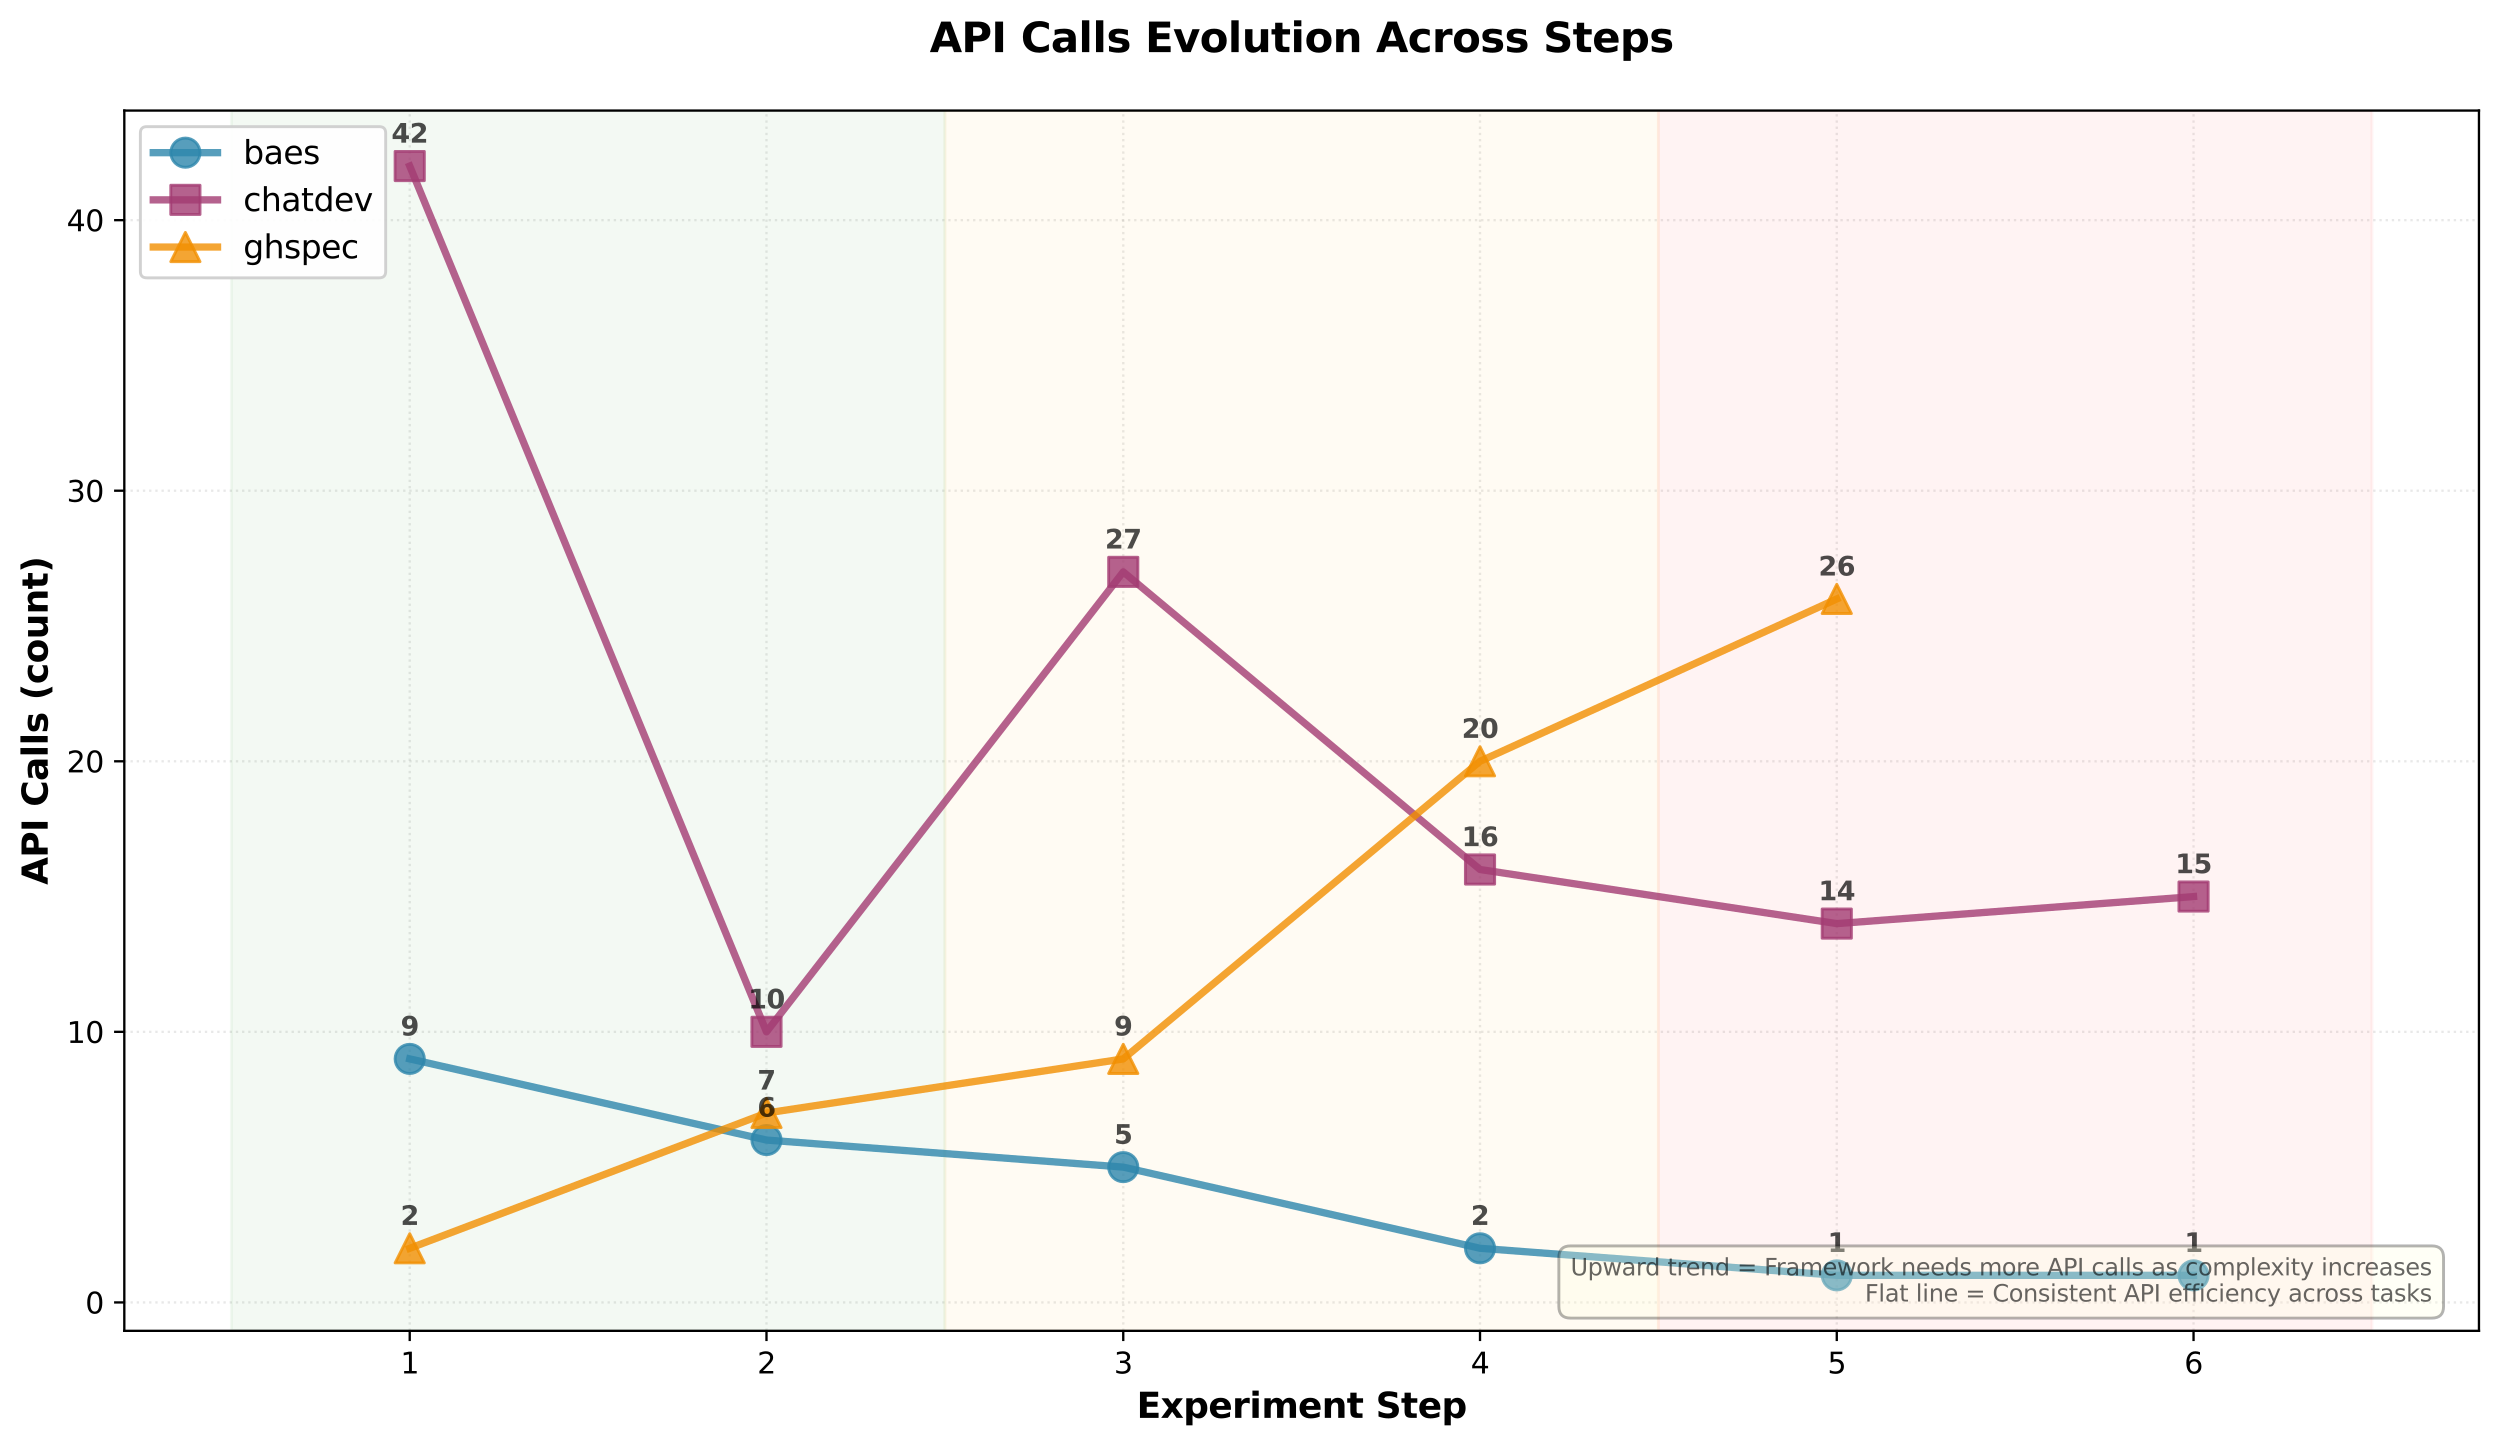 <?xml version="1.0" encoding="utf-8" standalone="no"?>
<!DOCTYPE svg PUBLIC "-//W3C//DTD SVG 1.1//EN"
  "http://www.w3.org/Graphics/SVG/1.1/DTD/svg11.dtd">
<svg xmlns:xlink="http://www.w3.org/1999/xlink" width="855.489pt" height="494.89pt" viewBox="0 0 855.489 494.89" xmlns="http://www.w3.org/2000/svg" version="1.1">
 <defs>
  <style type="text/css">*{stroke-linejoin: round; stroke-linecap: butt}</style>
 </defs>
 <g id="figure_1">
  <g id="patch_1">
   <path d="M 0 494.89 
L 855.489 494.89 
L 855.489 0 
L 0 0 
z
" style="fill: #ffffff"/>
  </g>
  <g id="axes_1">
   <g id="patch_2">
    <path d="M 42.539 455.398 
L 848.289 455.398 
L 848.289 37.838 
L 42.539 37.838 
z
" style="fill: #ffffff"/>
   </g>
   <g id="matplotlib.axis_1">
    <g id="xtick_1">
     <g id="line2d_1">
      <path d="M 140.205 455.398 
L 140.205 37.838 
" clip-path="url(#pd9e228e146)" style="fill: none; stroke-dasharray: 0.8,1.32; stroke-dashoffset: 0; stroke: #b0b0b0; stroke-opacity: 0.3; stroke-width: 0.8"/>
     </g>
     <g id="line2d_2">
      <defs>
       <path id="m0dfa6443c2" d="M 0 0 
L 0 3.5 
" style="stroke: #000000; stroke-width: 0.8"/>
      </defs>
      <g>
       <use xlink:href="#m0dfa6443c2" x="140.205" y="455.398" style="stroke: #000000; stroke-width: 0.8"/>
      </g>
     </g>
     <g id="text_1">
      <!-- 1 -->
      <g transform="translate(137.024 469.996) scale(0.1 -0.1)">
       <defs>
        <path id="DejaVuSans-31" d="M 794 531 
L 1825 531 
L 1825 4091 
L 703 3866 
L 703 4441 
L 1819 4666 
L 2450 4666 
L 2450 531 
L 3481 531 
L 3481 0 
L 794 0 
L 794 531 
z
" transform="scale(0.016)"/>
       </defs>
       <use xlink:href="#DejaVuSans-31"/>
      </g>
     </g>
    </g>
    <g id="xtick_2">
     <g id="line2d_3">
      <path d="M 262.289 455.398 
L 262.289 37.838 
" clip-path="url(#pd9e228e146)" style="fill: none; stroke-dasharray: 0.8,1.32; stroke-dashoffset: 0; stroke: #b0b0b0; stroke-opacity: 0.3; stroke-width: 0.8"/>
     </g>
     <g id="line2d_4">
      <g>
       <use xlink:href="#m0dfa6443c2" x="262.289" y="455.398" style="stroke: #000000; stroke-width: 0.8"/>
      </g>
     </g>
     <g id="text_2">
      <!-- 2 -->
      <g transform="translate(259.108 469.996) scale(0.1 -0.1)">
       <defs>
        <path id="DejaVuSans-32" d="M 1228 531 
L 3431 531 
L 3431 0 
L 469 0 
L 469 531 
Q 828 903 1448 1529 
Q 2069 2156 2228 2338 
Q 2531 2678 2651 2914 
Q 2772 3150 2772 3378 
Q 2772 3750 2511 3984 
Q 2250 4219 1831 4219 
Q 1534 4219 1204 4116 
Q 875 4013 500 3803 
L 500 4441 
Q 881 4594 1212 4672 
Q 1544 4750 1819 4750 
Q 2544 4750 2975 4387 
Q 3406 4025 3406 3419 
Q 3406 3131 3298 2873 
Q 3191 2616 2906 2266 
Q 2828 2175 2409 1742 
Q 1991 1309 1228 531 
z
" transform="scale(0.016)"/>
       </defs>
       <use xlink:href="#DejaVuSans-32"/>
      </g>
     </g>
    </g>
    <g id="xtick_3">
     <g id="line2d_5">
      <path d="M 384.372 455.398 
L 384.372 37.838 
" clip-path="url(#pd9e228e146)" style="fill: none; stroke-dasharray: 0.8,1.32; stroke-dashoffset: 0; stroke: #b0b0b0; stroke-opacity: 0.3; stroke-width: 0.8"/>
     </g>
     <g id="line2d_6">
      <g>
       <use xlink:href="#m0dfa6443c2" x="384.372" y="455.398" style="stroke: #000000; stroke-width: 0.8"/>
      </g>
     </g>
     <g id="text_3">
      <!-- 3 -->
      <g transform="translate(381.191 469.996) scale(0.1 -0.1)">
       <defs>
        <path id="DejaVuSans-33" d="M 2597 2516 
Q 3050 2419 3304 2112 
Q 3559 1806 3559 1356 
Q 3559 666 3084 287 
Q 2609 -91 1734 -91 
Q 1441 -91 1130 -33 
Q 819 25 488 141 
L 488 750 
Q 750 597 1062 519 
Q 1375 441 1716 441 
Q 2309 441 2620 675 
Q 2931 909 2931 1356 
Q 2931 1769 2642 2001 
Q 2353 2234 1838 2234 
L 1294 2234 
L 1294 2753 
L 1863 2753 
Q 2328 2753 2575 2939 
Q 2822 3125 2822 3475 
Q 2822 3834 2567 4026 
Q 2313 4219 1838 4219 
Q 1578 4219 1281 4162 
Q 984 4106 628 3988 
L 628 4550 
Q 988 4650 1302 4700 
Q 1616 4750 1894 4750 
Q 2613 4750 3031 4423 
Q 3450 4097 3450 3541 
Q 3450 3153 3228 2886 
Q 3006 2619 2597 2516 
z
" transform="scale(0.016)"/>
       </defs>
       <use xlink:href="#DejaVuSans-33"/>
      </g>
     </g>
    </g>
    <g id="xtick_4">
     <g id="line2d_7">
      <path d="M 506.455 455.398 
L 506.455 37.838 
" clip-path="url(#pd9e228e146)" style="fill: none; stroke-dasharray: 0.8,1.32; stroke-dashoffset: 0; stroke: #b0b0b0; stroke-opacity: 0.3; stroke-width: 0.8"/>
     </g>
     <g id="line2d_8">
      <g>
       <use xlink:href="#m0dfa6443c2" x="506.455" y="455.398" style="stroke: #000000; stroke-width: 0.8"/>
      </g>
     </g>
     <g id="text_4">
      <!-- 4 -->
      <g transform="translate(503.274 469.996) scale(0.1 -0.1)">
       <defs>
        <path id="DejaVuSans-34" d="M 2419 4116 
L 825 1625 
L 2419 1625 
L 2419 4116 
z
M 2253 4666 
L 3047 4666 
L 3047 1625 
L 3713 1625 
L 3713 1100 
L 3047 1100 
L 3047 0 
L 2419 0 
L 2419 1100 
L 313 1100 
L 313 1709 
L 2253 4666 
z
" transform="scale(0.016)"/>
       </defs>
       <use xlink:href="#DejaVuSans-34"/>
      </g>
     </g>
    </g>
    <g id="xtick_5">
     <g id="line2d_9">
      <path d="M 628.539 455.398 
L 628.539 37.838 
" clip-path="url(#pd9e228e146)" style="fill: none; stroke-dasharray: 0.8,1.32; stroke-dashoffset: 0; stroke: #b0b0b0; stroke-opacity: 0.3; stroke-width: 0.8"/>
     </g>
     <g id="line2d_10">
      <g>
       <use xlink:href="#m0dfa6443c2" x="628.539" y="455.398" style="stroke: #000000; stroke-width: 0.8"/>
      </g>
     </g>
     <g id="text_5">
      <!-- 5 -->
      <g transform="translate(625.357 469.996) scale(0.1 -0.1)">
       <defs>
        <path id="DejaVuSans-35" d="M 691 4666 
L 3169 4666 
L 3169 4134 
L 1269 4134 
L 1269 2991 
Q 1406 3038 1543 3061 
Q 1681 3084 1819 3084 
Q 2600 3084 3056 2656 
Q 3513 2228 3513 1497 
Q 3513 744 3044 326 
Q 2575 -91 1722 -91 
Q 1428 -91 1123 -41 
Q 819 9 494 109 
L 494 744 
Q 775 591 1075 516 
Q 1375 441 1709 441 
Q 2250 441 2565 725 
Q 2881 1009 2881 1497 
Q 2881 1984 2565 2268 
Q 2250 2553 1709 2553 
Q 1456 2553 1204 2497 
Q 953 2441 691 2322 
L 691 4666 
z
" transform="scale(0.016)"/>
       </defs>
       <use xlink:href="#DejaVuSans-35"/>
      </g>
     </g>
    </g>
    <g id="xtick_6">
     <g id="line2d_11">
      <path d="M 750.622 455.398 
L 750.622 37.838 
" clip-path="url(#pd9e228e146)" style="fill: none; stroke-dasharray: 0.8,1.32; stroke-dashoffset: 0; stroke: #b0b0b0; stroke-opacity: 0.3; stroke-width: 0.8"/>
     </g>
     <g id="line2d_12">
      <g>
       <use xlink:href="#m0dfa6443c2" x="750.622" y="455.398" style="stroke: #000000; stroke-width: 0.8"/>
      </g>
     </g>
     <g id="text_6">
      <!-- 6 -->
      <g transform="translate(747.441 469.996) scale(0.1 -0.1)">
       <defs>
        <path id="DejaVuSans-36" d="M 2113 2584 
Q 1688 2584 1439 2293 
Q 1191 2003 1191 1497 
Q 1191 994 1439 701 
Q 1688 409 2113 409 
Q 2538 409 2786 701 
Q 3034 994 3034 1497 
Q 3034 2003 2786 2293 
Q 2538 2584 2113 2584 
z
M 3366 4563 
L 3366 3988 
Q 3128 4100 2886 4159 
Q 2644 4219 2406 4219 
Q 1781 4219 1451 3797 
Q 1122 3375 1075 2522 
Q 1259 2794 1537 2939 
Q 1816 3084 2150 3084 
Q 2853 3084 3261 2657 
Q 3669 2231 3669 1497 
Q 3669 778 3244 343 
Q 2819 -91 2113 -91 
Q 1303 -91 875 529 
Q 447 1150 447 2328 
Q 447 3434 972 4092 
Q 1497 4750 2381 4750 
Q 2619 4750 2861 4703 
Q 3103 4656 3366 4563 
z
" transform="scale(0.016)"/>
       </defs>
       <use xlink:href="#DejaVuSans-36"/>
      </g>
     </g>
    </g>
    <g id="text_7">
     <!-- Experiment Step -->
     <g transform="translate(388.962 485.194) scale(0.12 -0.12)">
      <defs>
       <path id="DejaVuSans-Bold-45" d="M 588 4666 
L 3834 4666 
L 3834 3756 
L 1791 3756 
L 1791 2888 
L 3713 2888 
L 3713 1978 
L 1791 1978 
L 1791 909 
L 3903 909 
L 3903 0 
L 588 0 
L 588 4666 
z
" transform="scale(0.016)"/>
       <path id="DejaVuSans-Bold-78" d="M 1422 1791 
L 159 3500 
L 1344 3500 
L 2059 2463 
L 2784 3500 
L 3969 3500 
L 2706 1797 
L 4031 0 
L 2847 0 
L 2059 1106 
L 1281 0 
L 97 0 
L 1422 1791 
z
" transform="scale(0.016)"/>
       <path id="DejaVuSans-Bold-70" d="M 1656 506 
L 1656 -1331 
L 538 -1331 
L 538 3500 
L 1656 3500 
L 1656 2988 
Q 1888 3294 2169 3439 
Q 2450 3584 2816 3584 
Q 3463 3584 3878 3070 
Q 4294 2556 4294 1747 
Q 4294 938 3878 423 
Q 3463 -91 2816 -91 
Q 2450 -91 2169 54 
Q 1888 200 1656 506 
z
M 2400 2772 
Q 2041 2772 1848 2508 
Q 1656 2244 1656 1747 
Q 1656 1250 1848 986 
Q 2041 722 2400 722 
Q 2759 722 2948 984 
Q 3138 1247 3138 1747 
Q 3138 2247 2948 2509 
Q 2759 2772 2400 2772 
z
" transform="scale(0.016)"/>
       <path id="DejaVuSans-Bold-65" d="M 4031 1759 
L 4031 1441 
L 1416 1441 
Q 1456 1047 1700 850 
Q 1944 653 2381 653 
Q 2734 653 3104 758 
Q 3475 863 3866 1075 
L 3866 213 
Q 3469 63 3072 -14 
Q 2675 -91 2278 -91 
Q 1328 -91 801 392 
Q 275 875 275 1747 
Q 275 2603 792 3093 
Q 1309 3584 2216 3584 
Q 3041 3584 3536 3087 
Q 4031 2591 4031 1759 
z
M 2881 2131 
Q 2881 2450 2695 2645 
Q 2509 2841 2209 2841 
Q 1884 2841 1681 2658 
Q 1478 2475 1428 2131 
L 2881 2131 
z
" transform="scale(0.016)"/>
       <path id="DejaVuSans-Bold-72" d="M 3138 2547 
Q 2991 2616 2845 2648 
Q 2700 2681 2553 2681 
Q 2122 2681 1889 2404 
Q 1656 2128 1656 1613 
L 1656 0 
L 538 0 
L 538 3500 
L 1656 3500 
L 1656 2925 
Q 1872 3269 2151 3426 
Q 2431 3584 2822 3584 
Q 2878 3584 2943 3579 
Q 3009 3575 3134 3559 
L 3138 2547 
z
" transform="scale(0.016)"/>
       <path id="DejaVuSans-Bold-69" d="M 538 3500 
L 1656 3500 
L 1656 0 
L 538 0 
L 538 3500 
z
M 538 4863 
L 1656 4863 
L 1656 3950 
L 538 3950 
L 538 4863 
z
" transform="scale(0.016)"/>
       <path id="DejaVuSans-Bold-6d" d="M 3781 2919 
Q 3994 3244 4286 3414 
Q 4578 3584 4928 3584 
Q 5531 3584 5847 3212 
Q 6163 2841 6163 2131 
L 6163 0 
L 5038 0 
L 5038 1825 
Q 5041 1866 5042 1909 
Q 5044 1953 5044 2034 
Q 5044 2406 4934 2573 
Q 4825 2741 4581 2741 
Q 4263 2741 4089 2478 
Q 3916 2216 3909 1719 
L 3909 0 
L 2784 0 
L 2784 1825 
Q 2784 2406 2684 2573 
Q 2584 2741 2328 2741 
Q 2006 2741 1831 2477 
Q 1656 2213 1656 1722 
L 1656 0 
L 531 0 
L 531 3500 
L 1656 3500 
L 1656 2988 
Q 1863 3284 2130 3434 
Q 2397 3584 2719 3584 
Q 3081 3584 3359 3409 
Q 3638 3234 3781 2919 
z
" transform="scale(0.016)"/>
       <path id="DejaVuSans-Bold-6e" d="M 4056 2131 
L 4056 0 
L 2931 0 
L 2931 347 
L 2931 1631 
Q 2931 2084 2911 2256 
Q 2891 2428 2841 2509 
Q 2775 2619 2662 2680 
Q 2550 2741 2406 2741 
Q 2056 2741 1856 2470 
Q 1656 2200 1656 1722 
L 1656 0 
L 538 0 
L 538 3500 
L 1656 3500 
L 1656 2988 
Q 1909 3294 2193 3439 
Q 2478 3584 2822 3584 
Q 3428 3584 3742 3212 
Q 4056 2841 4056 2131 
z
" transform="scale(0.016)"/>
       <path id="DejaVuSans-Bold-74" d="M 1759 4494 
L 1759 3500 
L 2913 3500 
L 2913 2700 
L 1759 2700 
L 1759 1216 
Q 1759 972 1856 886 
Q 1953 800 2241 800 
L 2816 800 
L 2816 0 
L 1856 0 
Q 1194 0 917 276 
Q 641 553 641 1216 
L 641 2700 
L 84 2700 
L 84 3500 
L 641 3500 
L 641 4494 
L 1759 4494 
z
" transform="scale(0.016)"/>
       <path id="DejaVuSans-Bold-20" transform="scale(0.016)"/>
       <path id="DejaVuSans-Bold-53" d="M 3834 4519 
L 3834 3531 
Q 3450 3703 3084 3790 
Q 2719 3878 2394 3878 
Q 1963 3878 1756 3759 
Q 1550 3641 1550 3391 
Q 1550 3203 1689 3098 
Q 1828 2994 2194 2919 
L 2706 2816 
Q 3484 2659 3812 2340 
Q 4141 2022 4141 1434 
Q 4141 663 3683 286 
Q 3225 -91 2284 -91 
Q 1841 -91 1394 -6 
Q 947 78 500 244 
L 500 1259 
Q 947 1022 1364 901 
Q 1781 781 2169 781 
Q 2563 781 2772 912 
Q 2981 1044 2981 1288 
Q 2981 1506 2839 1625 
Q 2697 1744 2272 1838 
L 1806 1941 
Q 1106 2091 782 2419 
Q 459 2747 459 3303 
Q 459 4000 909 4375 
Q 1359 4750 2203 4750 
Q 2588 4750 2994 4692 
Q 3400 4634 3834 4519 
z
" transform="scale(0.016)"/>
      </defs>
      <use xlink:href="#DejaVuSans-Bold-45"/>
      <use xlink:href="#DejaVuSans-Bold-78" x="68.311"/>
      <use xlink:href="#DejaVuSans-Bold-70" x="132.812"/>
      <use xlink:href="#DejaVuSans-Bold-65" x="204.395"/>
      <use xlink:href="#DejaVuSans-Bold-72" x="272.217"/>
      <use xlink:href="#DejaVuSans-Bold-69" x="321.533"/>
      <use xlink:href="#DejaVuSans-Bold-6d" x="355.811"/>
      <use xlink:href="#DejaVuSans-Bold-65" x="460.01"/>
      <use xlink:href="#DejaVuSans-Bold-6e" x="527.832"/>
      <use xlink:href="#DejaVuSans-Bold-74" x="599.023"/>
      <use xlink:href="#DejaVuSans-Bold-20" x="646.826"/>
      <use xlink:href="#DejaVuSans-Bold-53" x="681.641"/>
      <use xlink:href="#DejaVuSans-Bold-74" x="753.662"/>
      <use xlink:href="#DejaVuSans-Bold-65" x="801.465"/>
      <use xlink:href="#DejaVuSans-Bold-70" x="869.287"/>
     </g>
    </g>
   </g>
   <g id="matplotlib.axis_2">
    <g id="ytick_1">
     <g id="line2d_13">
      <path d="M 42.539 445.676 
L 848.289 445.676 
" clip-path="url(#pd9e228e146)" style="fill: none; stroke-dasharray: 0.8,1.32; stroke-dashoffset: 0; stroke: #b0b0b0; stroke-opacity: 0.3; stroke-width: 0.8"/>
     </g>
     <g id="line2d_14">
      <defs>
       <path id="mbced6b3c52" d="M 0 0 
L -3.5 0 
" style="stroke: #000000; stroke-width: 0.8"/>
      </defs>
      <g>
       <use xlink:href="#mbced6b3c52" x="42.539" y="445.676" style="stroke: #000000; stroke-width: 0.8"/>
      </g>
     </g>
     <g id="text_8">
      <!-- 0 -->
      <g transform="translate(29.176 449.476) scale(0.1 -0.1)">
       <defs>
        <path id="DejaVuSans-30" d="M 2034 4250 
Q 1547 4250 1301 3770 
Q 1056 3291 1056 2328 
Q 1056 1369 1301 889 
Q 1547 409 2034 409 
Q 2525 409 2770 889 
Q 3016 1369 3016 2328 
Q 3016 3291 2770 3770 
Q 2525 4250 2034 4250 
z
M 2034 4750 
Q 2819 4750 3233 4129 
Q 3647 3509 3647 2328 
Q 3647 1150 3233 529 
Q 2819 -91 2034 -91 
Q 1250 -91 836 529 
Q 422 1150 422 2328 
Q 422 3509 836 4129 
Q 1250 4750 2034 4750 
z
" transform="scale(0.016)"/>
       </defs>
       <use xlink:href="#DejaVuSans-30"/>
      </g>
     </g>
    </g>
    <g id="ytick_2">
     <g id="line2d_15">
      <path d="M 42.539 353.091 
L 848.289 353.091 
" clip-path="url(#pd9e228e146)" style="fill: none; stroke-dasharray: 0.8,1.32; stroke-dashoffset: 0; stroke: #b0b0b0; stroke-opacity: 0.3; stroke-width: 0.8"/>
     </g>
     <g id="line2d_16">
      <g>
       <use xlink:href="#mbced6b3c52" x="42.539" y="353.091" style="stroke: #000000; stroke-width: 0.8"/>
      </g>
     </g>
     <g id="text_9">
      <!-- 10 -->
      <g transform="translate(22.814 356.89) scale(0.1 -0.1)">
       <use xlink:href="#DejaVuSans-31"/>
       <use xlink:href="#DejaVuSans-30" x="63.623"/>
      </g>
     </g>
    </g>
    <g id="ytick_3">
     <g id="line2d_17">
      <path d="M 42.539 260.506 
L 848.289 260.506 
" clip-path="url(#pd9e228e146)" style="fill: none; stroke-dasharray: 0.8,1.32; stroke-dashoffset: 0; stroke: #b0b0b0; stroke-opacity: 0.3; stroke-width: 0.8"/>
     </g>
     <g id="line2d_18">
      <g>
       <use xlink:href="#mbced6b3c52" x="42.539" y="260.506" style="stroke: #000000; stroke-width: 0.8"/>
      </g>
     </g>
     <g id="text_10">
      <!-- 20 -->
      <g transform="translate(22.814 264.305) scale(0.1 -0.1)">
       <use xlink:href="#DejaVuSans-32"/>
       <use xlink:href="#DejaVuSans-30" x="63.623"/>
      </g>
     </g>
    </g>
    <g id="ytick_4">
     <g id="line2d_19">
      <path d="M 42.539 167.92 
L 848.289 167.92 
" clip-path="url(#pd9e228e146)" style="fill: none; stroke-dasharray: 0.8,1.32; stroke-dashoffset: 0; stroke: #b0b0b0; stroke-opacity: 0.3; stroke-width: 0.8"/>
     </g>
     <g id="line2d_20">
      <g>
       <use xlink:href="#mbced6b3c52" x="42.539" y="167.92" style="stroke: #000000; stroke-width: 0.8"/>
      </g>
     </g>
     <g id="text_11">
      <!-- 30 -->
      <g transform="translate(22.814 171.719) scale(0.1 -0.1)">
       <use xlink:href="#DejaVuSans-33"/>
       <use xlink:href="#DejaVuSans-30" x="63.623"/>
      </g>
     </g>
    </g>
    <g id="ytick_5">
     <g id="line2d_21">
      <path d="M 42.539 75.335 
L 848.289 75.335 
" clip-path="url(#pd9e228e146)" style="fill: none; stroke-dasharray: 0.8,1.32; stroke-dashoffset: 0; stroke: #b0b0b0; stroke-opacity: 0.3; stroke-width: 0.8"/>
     </g>
     <g id="line2d_22">
      <g>
       <use xlink:href="#mbced6b3c52" x="42.539" y="75.335" style="stroke: #000000; stroke-width: 0.8"/>
      </g>
     </g>
     <g id="text_12">
      <!-- 40 -->
      <g transform="translate(22.814 79.134) scale(0.1 -0.1)">
       <use xlink:href="#DejaVuSans-34"/>
       <use xlink:href="#DejaVuSans-30" x="63.623"/>
      </g>
     </g>
    </g>
    <g id="text_13">
     <!-- API Calls (count) -->
     <g transform="translate(16.318 302.78) rotate(-90) scale(0.12 -0.12)">
      <defs>
       <path id="DejaVuSans-Bold-41" d="M 3419 850 
L 1538 850 
L 1241 0 
L 31 0 
L 1759 4666 
L 3194 4666 
L 4922 0 
L 3713 0 
L 3419 850 
z
M 1838 1716 
L 3116 1716 
L 2478 3572 
L 1838 1716 
z
" transform="scale(0.016)"/>
       <path id="DejaVuSans-Bold-50" d="M 588 4666 
L 2584 4666 
Q 3475 4666 3951 4270 
Q 4428 3875 4428 3144 
Q 4428 2409 3951 2014 
Q 3475 1619 2584 1619 
L 1791 1619 
L 1791 0 
L 588 0 
L 588 4666 
z
M 1791 3794 
L 1791 2491 
L 2456 2491 
Q 2806 2491 2997 2661 
Q 3188 2831 3188 3144 
Q 3188 3456 2997 3625 
Q 2806 3794 2456 3794 
L 1791 3794 
z
" transform="scale(0.016)"/>
       <path id="DejaVuSans-Bold-49" d="M 588 4666 
L 1791 4666 
L 1791 0 
L 588 0 
L 588 4666 
z
" transform="scale(0.016)"/>
       <path id="DejaVuSans-Bold-43" d="M 4288 256 
Q 3956 84 3597 -3 
Q 3238 -91 2847 -91 
Q 1681 -91 1000 561 
Q 319 1213 319 2328 
Q 319 3447 1000 4098 
Q 1681 4750 2847 4750 
Q 3238 4750 3597 4662 
Q 3956 4575 4288 4403 
L 4288 3438 
Q 3953 3666 3628 3772 
Q 3303 3878 2944 3878 
Q 2300 3878 1931 3465 
Q 1563 3053 1563 2328 
Q 1563 1606 1931 1193 
Q 2300 781 2944 781 
Q 3303 781 3628 887 
Q 3953 994 4288 1222 
L 4288 256 
z
" transform="scale(0.016)"/>
       <path id="DejaVuSans-Bold-61" d="M 2106 1575 
Q 1756 1575 1579 1456 
Q 1403 1338 1403 1106 
Q 1403 894 1545 773 
Q 1688 653 1941 653 
Q 2256 653 2472 879 
Q 2688 1106 2688 1447 
L 2688 1575 
L 2106 1575 
z
M 3816 1997 
L 3816 0 
L 2688 0 
L 2688 519 
Q 2463 200 2181 54 
Q 1900 -91 1497 -91 
Q 953 -91 614 226 
Q 275 544 275 1050 
Q 275 1666 698 1953 
Q 1122 2241 2028 2241 
L 2688 2241 
L 2688 2328 
Q 2688 2594 2478 2717 
Q 2269 2841 1825 2841 
Q 1466 2841 1156 2769 
Q 847 2697 581 2553 
L 581 3406 
Q 941 3494 1303 3539 
Q 1666 3584 2028 3584 
Q 2975 3584 3395 3211 
Q 3816 2838 3816 1997 
z
" transform="scale(0.016)"/>
       <path id="DejaVuSans-Bold-6c" d="M 538 4863 
L 1656 4863 
L 1656 0 
L 538 0 
L 538 4863 
z
" transform="scale(0.016)"/>
       <path id="DejaVuSans-Bold-73" d="M 3272 3391 
L 3272 2541 
Q 2913 2691 2578 2766 
Q 2244 2841 1947 2841 
Q 1628 2841 1473 2761 
Q 1319 2681 1319 2516 
Q 1319 2381 1436 2309 
Q 1553 2238 1856 2203 
L 2053 2175 
Q 2913 2066 3209 1816 
Q 3506 1566 3506 1031 
Q 3506 472 3093 190 
Q 2681 -91 1863 -91 
Q 1516 -91 1145 -36 
Q 775 19 384 128 
L 384 978 
Q 719 816 1070 734 
Q 1422 653 1784 653 
Q 2113 653 2278 743 
Q 2444 834 2444 1013 
Q 2444 1163 2330 1236 
Q 2216 1309 1875 1350 
L 1678 1375 
Q 931 1469 631 1722 
Q 331 1975 331 2491 
Q 331 3047 712 3315 
Q 1094 3584 1881 3584 
Q 2191 3584 2531 3537 
Q 2872 3491 3272 3391 
z
" transform="scale(0.016)"/>
       <path id="DejaVuSans-Bold-28" d="M 2413 -844 
L 1484 -844 
Q 1006 -72 778 623 
Q 550 1319 550 2003 
Q 550 2688 779 3389 
Q 1009 4091 1484 4856 
L 2413 4856 
Q 2013 4116 1813 3408 
Q 1613 2700 1613 2009 
Q 1613 1319 1811 609 
Q 2009 -100 2413 -844 
z
" transform="scale(0.016)"/>
       <path id="DejaVuSans-Bold-63" d="M 3366 3391 
L 3366 2478 
Q 3138 2634 2908 2709 
Q 2678 2784 2431 2784 
Q 1963 2784 1702 2511 
Q 1441 2238 1441 1747 
Q 1441 1256 1702 982 
Q 1963 709 2431 709 
Q 2694 709 2930 787 
Q 3166 866 3366 1019 
L 3366 103 
Q 3103 6 2833 -42 
Q 2563 -91 2291 -91 
Q 1344 -91 809 395 
Q 275 881 275 1747 
Q 275 2613 809 3098 
Q 1344 3584 2291 3584 
Q 2566 3584 2833 3536 
Q 3100 3488 3366 3391 
z
" transform="scale(0.016)"/>
       <path id="DejaVuSans-Bold-6f" d="M 2203 2784 
Q 1831 2784 1636 2517 
Q 1441 2250 1441 1747 
Q 1441 1244 1636 976 
Q 1831 709 2203 709 
Q 2569 709 2762 976 
Q 2956 1244 2956 1747 
Q 2956 2250 2762 2517 
Q 2569 2784 2203 2784 
z
M 2203 3584 
Q 3106 3584 3614 3096 
Q 4122 2609 4122 1747 
Q 4122 884 3614 396 
Q 3106 -91 2203 -91 
Q 1297 -91 786 396 
Q 275 884 275 1747 
Q 275 2609 786 3096 
Q 1297 3584 2203 3584 
z
" transform="scale(0.016)"/>
       <path id="DejaVuSans-Bold-75" d="M 500 1363 
L 500 3500 
L 1625 3500 
L 1625 3150 
Q 1625 2866 1622 2436 
Q 1619 2006 1619 1863 
Q 1619 1441 1641 1255 
Q 1663 1069 1716 984 
Q 1784 875 1895 815 
Q 2006 756 2150 756 
Q 2500 756 2700 1025 
Q 2900 1294 2900 1772 
L 2900 3500 
L 4019 3500 
L 4019 0 
L 2900 0 
L 2900 506 
Q 2647 200 2364 54 
Q 2081 -91 1741 -91 
Q 1134 -91 817 281 
Q 500 653 500 1363 
z
" transform="scale(0.016)"/>
       <path id="DejaVuSans-Bold-29" d="M 513 -844 
Q 913 -100 1113 609 
Q 1313 1319 1313 2009 
Q 1313 2700 1113 3408 
Q 913 4116 513 4856 
L 1441 4856 
Q 1916 4091 2145 3389 
Q 2375 2688 2375 2003 
Q 2375 1319 2147 623 
Q 1919 -72 1441 -844 
L 513 -844 
z
" transform="scale(0.016)"/>
      </defs>
      <use xlink:href="#DejaVuSans-Bold-41"/>
      <use xlink:href="#DejaVuSans-Bold-50" x="77.393"/>
      <use xlink:href="#DejaVuSans-Bold-49" x="150.684"/>
      <use xlink:href="#DejaVuSans-Bold-20" x="187.891"/>
      <use xlink:href="#DejaVuSans-Bold-43" x="222.705"/>
      <use xlink:href="#DejaVuSans-Bold-61" x="296.094"/>
      <use xlink:href="#DejaVuSans-Bold-6c" x="363.574"/>
      <use xlink:href="#DejaVuSans-Bold-6c" x="397.852"/>
      <use xlink:href="#DejaVuSans-Bold-73" x="432.129"/>
      <use xlink:href="#DejaVuSans-Bold-20" x="491.65"/>
      <use xlink:href="#DejaVuSans-Bold-28" x="526.465"/>
      <use xlink:href="#DejaVuSans-Bold-63" x="572.168"/>
      <use xlink:href="#DejaVuSans-Bold-6f" x="631.445"/>
      <use xlink:href="#DejaVuSans-Bold-75" x="700.146"/>
      <use xlink:href="#DejaVuSans-Bold-6e" x="771.338"/>
      <use xlink:href="#DejaVuSans-Bold-74" x="842.529"/>
      <use xlink:href="#DejaVuSans-Bold-29" x="890.332"/>
     </g>
    </g>
   </g>
   <g id="patch_3">
    <path d="M 79.164 455.398 
L 79.164 37.838 
L 323.33 37.838 
L 323.33 455.398 
z
" clip-path="url(#pd9e228e146)" style="fill: #008000; opacity: 0.05; stroke: #008000; stroke-linejoin: miter"/>
   </g>
   <g id="patch_4">
    <path d="M 323.33 455.398 
L 323.33 37.838 
L 567.497 37.838 
L 567.497 455.398 
z
" clip-path="url(#pd9e228e146)" style="fill: #ffa500; opacity: 0.05; stroke: #ffa500; stroke-linejoin: miter"/>
   </g>
   <g id="patch_5">
    <path d="M 567.497 455.398 
L 567.497 37.838 
L 811.664 37.838 
L 811.664 455.398 
z
" clip-path="url(#pd9e228e146)" style="fill: #ff0000; opacity: 0.05; stroke: #ff0000; stroke-linejoin: miter"/>
   </g>
   <g id="line2d_23">
    <path d="M 140.205 362.35 
L 262.289 390.125 
L 384.372 399.384 
L 506.455 427.159 
L 628.539 436.418 
L 750.622 436.418 
" clip-path="url(#pd9e228e146)" style="fill: none; stroke: #2e86ab; stroke-opacity: 0.8; stroke-width: 2.5; stroke-linecap: square"/>
    <defs>
     <path id="mdcfb7b2a8b" d="M 0 5 
C 1.326 5 2.598 4.473 3.536 3.536 
C 4.473 2.598 5 1.326 5 0 
C 5 -1.326 4.473 -2.598 3.536 -3.536 
C 2.598 -4.473 1.326 -5 0 -5 
C -1.326 -5 -2.598 -4.473 -3.536 -3.536 
C -4.473 -2.598 -5 -1.326 -5 0 
C -5 1.326 -4.473 2.598 -3.536 3.536 
C -2.598 4.473 -1.326 5 0 5 
z
" style="stroke: #2e86ab; stroke-opacity: 0.8"/>
    </defs>
    <g clip-path="url(#pd9e228e146)">
     <use xlink:href="#mdcfb7b2a8b" x="140.205" y="362.35" style="fill: #2e86ab; fill-opacity: 0.8; stroke: #2e86ab; stroke-opacity: 0.8"/>
     <use xlink:href="#mdcfb7b2a8b" x="262.289" y="390.125" style="fill: #2e86ab; fill-opacity: 0.8; stroke: #2e86ab; stroke-opacity: 0.8"/>
     <use xlink:href="#mdcfb7b2a8b" x="384.372" y="399.384" style="fill: #2e86ab; fill-opacity: 0.8; stroke: #2e86ab; stroke-opacity: 0.8"/>
     <use xlink:href="#mdcfb7b2a8b" x="506.455" y="427.159" style="fill: #2e86ab; fill-opacity: 0.8; stroke: #2e86ab; stroke-opacity: 0.8"/>
     <use xlink:href="#mdcfb7b2a8b" x="628.539" y="436.418" style="fill: #2e86ab; fill-opacity: 0.8; stroke: #2e86ab; stroke-opacity: 0.8"/>
     <use xlink:href="#mdcfb7b2a8b" x="750.622" y="436.418" style="fill: #2e86ab; fill-opacity: 0.8; stroke: #2e86ab; stroke-opacity: 0.8"/>
    </g>
   </g>
   <g id="line2d_24">
    <path d="M 140.205 56.818 
L 262.289 353.091 
L 384.372 195.696 
L 506.455 297.54 
L 628.539 316.057 
L 750.622 306.798 
" clip-path="url(#pd9e228e146)" style="fill: none; stroke: #a23b72; stroke-opacity: 0.8; stroke-width: 2.5; stroke-linecap: square"/>
    <defs>
     <path id="m0cd9220567" d="M -5 5 
L 5 5 
L 5 -5 
L -5 -5 
z
" style="stroke: #a23b72; stroke-opacity: 0.8; stroke-linejoin: miter"/>
    </defs>
    <g clip-path="url(#pd9e228e146)">
     <use xlink:href="#m0cd9220567" x="140.205" y="56.818" style="fill: #a23b72; fill-opacity: 0.8; stroke: #a23b72; stroke-opacity: 0.8; stroke-linejoin: miter"/>
     <use xlink:href="#m0cd9220567" x="262.289" y="353.091" style="fill: #a23b72; fill-opacity: 0.8; stroke: #a23b72; stroke-opacity: 0.8; stroke-linejoin: miter"/>
     <use xlink:href="#m0cd9220567" x="384.372" y="195.696" style="fill: #a23b72; fill-opacity: 0.8; stroke: #a23b72; stroke-opacity: 0.8; stroke-linejoin: miter"/>
     <use xlink:href="#m0cd9220567" x="506.455" y="297.54" style="fill: #a23b72; fill-opacity: 0.8; stroke: #a23b72; stroke-opacity: 0.8; stroke-linejoin: miter"/>
     <use xlink:href="#m0cd9220567" x="628.539" y="316.057" style="fill: #a23b72; fill-opacity: 0.8; stroke: #a23b72; stroke-opacity: 0.8; stroke-linejoin: miter"/>
     <use xlink:href="#m0cd9220567" x="750.622" y="306.798" style="fill: #a23b72; fill-opacity: 0.8; stroke: #a23b72; stroke-opacity: 0.8; stroke-linejoin: miter"/>
    </g>
   </g>
   <g id="line2d_25">
    <path d="M 140.205 427.159 
L 262.289 380.867 
L 384.372 362.35 
L 506.455 260.506 
L 628.539 204.954 
" clip-path="url(#pd9e228e146)" style="fill: none; stroke: #f18f01; stroke-opacity: 0.8; stroke-width: 2.5; stroke-linecap: square"/>
    <defs>
     <path id="m42e3aa9343" d="M 0 -5 
L -5 5 
L 5 5 
z
" style="stroke: #f18f01; stroke-opacity: 0.8; stroke-linejoin: miter"/>
    </defs>
    <g clip-path="url(#pd9e228e146)">
     <use xlink:href="#m42e3aa9343" x="140.205" y="427.159" style="fill: #f18f01; fill-opacity: 0.8; stroke: #f18f01; stroke-opacity: 0.8; stroke-linejoin: miter"/>
     <use xlink:href="#m42e3aa9343" x="262.289" y="380.867" style="fill: #f18f01; fill-opacity: 0.8; stroke: #f18f01; stroke-opacity: 0.8; stroke-linejoin: miter"/>
     <use xlink:href="#m42e3aa9343" x="384.372" y="362.35" style="fill: #f18f01; fill-opacity: 0.8; stroke: #f18f01; stroke-opacity: 0.8; stroke-linejoin: miter"/>
     <use xlink:href="#m42e3aa9343" x="506.455" y="260.506" style="fill: #f18f01; fill-opacity: 0.8; stroke: #f18f01; stroke-opacity: 0.8; stroke-linejoin: miter"/>
     <use xlink:href="#m42e3aa9343" x="628.539" y="204.954" style="fill: #f18f01; fill-opacity: 0.8; stroke: #f18f01; stroke-opacity: 0.8; stroke-linejoin: miter"/>
    </g>
   </g>
   <g id="patch_6">
    <path d="M 42.539 455.398 
L 42.539 37.838 
" style="fill: none; stroke: #000000; stroke-width: 0.8; stroke-linejoin: miter; stroke-linecap: square"/>
   </g>
   <g id="patch_7">
    <path d="M 848.289 455.398 
L 848.289 37.838 
" style="fill: none; stroke: #000000; stroke-width: 0.8; stroke-linejoin: miter; stroke-linecap: square"/>
   </g>
   <g id="patch_8">
    <path d="M 42.539 455.398 
L 848.289 455.398 
" style="fill: none; stroke: #000000; stroke-width: 0.8; stroke-linejoin: miter; stroke-linecap: square"/>
   </g>
   <g id="patch_9">
    <path d="M 42.539 37.838 
L 848.289 37.838 
" style="fill: none; stroke: #000000; stroke-width: 0.8; stroke-linejoin: miter; stroke-linecap: square"/>
   </g>
   <g id="text_14">
    <!-- 9 -->
    <g style="opacity: 0.7" transform="translate(137.074 354.35) scale(0.09 -0.09)">
     <defs>
      <path id="DejaVuSans-Bold-39" d="M 641 103 
L 641 966 
Q 928 831 1190 764 
Q 1453 697 1709 697 
Q 2247 697 2547 995 
Q 2847 1294 2900 1881 
Q 2688 1725 2447 1647 
Q 2206 1569 1925 1569 
Q 1209 1569 770 1986 
Q 331 2403 331 3084 
Q 331 3838 820 4291 
Q 1309 4744 2131 4744 
Q 3044 4744 3544 4128 
Q 4044 3513 4044 2388 
Q 4044 1231 3459 570 
Q 2875 -91 1856 -91 
Q 1528 -91 1228 -42 
Q 928 6 641 103 
z
M 2125 2350 
Q 2441 2350 2600 2554 
Q 2759 2759 2759 3169 
Q 2759 3575 2600 3781 
Q 2441 3988 2125 3988 
Q 1809 3988 1650 3781 
Q 1491 3575 1491 3169 
Q 1491 2759 1650 2554 
Q 1809 2350 2125 2350 
z
" transform="scale(0.016)"/>
     </defs>
     <use xlink:href="#DejaVuSans-Bold-39"/>
    </g>
   </g>
   <g id="text_15">
    <!-- 6 -->
    <g style="opacity: 0.7" transform="translate(259.158 382.125) scale(0.09 -0.09)">
     <defs>
      <path id="DejaVuSans-Bold-36" d="M 2316 2303 
Q 2000 2303 1842 2098 
Q 1684 1894 1684 1484 
Q 1684 1075 1842 870 
Q 2000 666 2316 666 
Q 2634 666 2792 870 
Q 2950 1075 2950 1484 
Q 2950 1894 2792 2098 
Q 2634 2303 2316 2303 
z
M 3803 4544 
L 3803 3681 
Q 3506 3822 3243 3889 
Q 2981 3956 2731 3956 
Q 2194 3956 1894 3657 
Q 1594 3359 1544 2772 
Q 1750 2925 1990 3001 
Q 2231 3078 2516 3078 
Q 3231 3078 3670 2659 
Q 4109 2241 4109 1563 
Q 4109 813 3618 361 
Q 3128 -91 2303 -91 
Q 1394 -91 895 523 
Q 397 1138 397 2266 
Q 397 3422 980 4083 
Q 1563 4744 2578 4744 
Q 2900 4744 3203 4694 
Q 3506 4644 3803 4544 
z
" transform="scale(0.016)"/>
     </defs>
     <use xlink:href="#DejaVuSans-Bold-36"/>
    </g>
   </g>
   <g id="text_16">
    <!-- 5 -->
    <g style="opacity: 0.7" transform="translate(381.241 391.384) scale(0.09 -0.09)">
     <defs>
      <path id="DejaVuSans-Bold-35" d="M 678 4666 
L 3669 4666 
L 3669 3781 
L 1638 3781 
L 1638 3059 
Q 1775 3097 1914 3117 
Q 2053 3138 2203 3138 
Q 3056 3138 3531 2711 
Q 4006 2284 4006 1522 
Q 4006 766 3489 337 
Q 2972 -91 2053 -91 
Q 1656 -91 1267 -14 
Q 878 63 494 219 
L 494 1166 
Q 875 947 1217 837 
Q 1559 728 1863 728 
Q 2300 728 2551 942 
Q 2803 1156 2803 1522 
Q 2803 1891 2551 2103 
Q 2300 2316 1863 2316 
Q 1603 2316 1309 2248 
Q 1016 2181 678 2041 
L 678 4666 
z
" transform="scale(0.016)"/>
     </defs>
     <use xlink:href="#DejaVuSans-Bold-35"/>
    </g>
   </g>
   <g id="text_17">
    <!-- 2 -->
    <g style="opacity: 0.7" transform="translate(503.324 419.159) scale(0.09 -0.09)">
     <defs>
      <path id="DejaVuSans-Bold-32" d="M 1844 884 
L 3897 884 
L 3897 0 
L 506 0 
L 506 884 
L 2209 2388 
Q 2438 2594 2547 2791 
Q 2656 2988 2656 3200 
Q 2656 3528 2436 3728 
Q 2216 3928 1850 3928 
Q 1569 3928 1234 3808 
Q 900 3688 519 3450 
L 519 4475 
Q 925 4609 1322 4679 
Q 1719 4750 2100 4750 
Q 2938 4750 3402 4381 
Q 3866 4013 3866 3353 
Q 3866 2972 3669 2642 
Q 3472 2313 2841 1759 
L 1844 884 
z
" transform="scale(0.016)"/>
     </defs>
     <use xlink:href="#DejaVuSans-Bold-32"/>
    </g>
   </g>
   <g id="text_18">
    <!-- 1 -->
    <g style="opacity: 0.7" transform="translate(625.408 428.418) scale(0.09 -0.09)">
     <defs>
      <path id="DejaVuSans-Bold-31" d="M 750 831 
L 1813 831 
L 1813 3847 
L 722 3622 
L 722 4441 
L 1806 4666 
L 2950 4666 
L 2950 831 
L 4013 831 
L 4013 0 
L 750 0 
L 750 831 
z
" transform="scale(0.016)"/>
     </defs>
     <use xlink:href="#DejaVuSans-Bold-31"/>
    </g>
   </g>
   <g id="text_19">
    <!-- 1 -->
    <g style="opacity: 0.7" transform="translate(747.491 428.418) scale(0.09 -0.09)">
     <use xlink:href="#DejaVuSans-Bold-31"/>
    </g>
   </g>
   <g id="text_20">
    <!-- 42 -->
    <g style="opacity: 0.7" transform="translate(133.943 48.818) scale(0.09 -0.09)">
     <defs>
      <path id="DejaVuSans-Bold-34" d="M 2356 3675 
L 1038 1722 
L 2356 1722 
L 2356 3675 
z
M 2156 4666 
L 3494 4666 
L 3494 1722 
L 4159 1722 
L 4159 850 
L 3494 850 
L 3494 0 
L 2356 0 
L 2356 850 
L 288 850 
L 288 1881 
L 2156 4666 
z
" transform="scale(0.016)"/>
     </defs>
     <use xlink:href="#DejaVuSans-Bold-34"/>
     <use xlink:href="#DejaVuSans-Bold-32" x="69.58"/>
    </g>
   </g>
   <g id="text_21">
    <!-- 10 -->
    <g style="opacity: 0.7" transform="translate(256.027 345.091) scale(0.09 -0.09)">
     <defs>
      <path id="DejaVuSans-Bold-30" d="M 2944 2338 
Q 2944 3213 2780 3570 
Q 2616 3928 2228 3928 
Q 1841 3928 1675 3570 
Q 1509 3213 1509 2338 
Q 1509 1453 1675 1090 
Q 1841 728 2228 728 
Q 2613 728 2778 1090 
Q 2944 1453 2944 2338 
z
M 4147 2328 
Q 4147 1169 3647 539 
Q 3147 -91 2228 -91 
Q 1306 -91 806 539 
Q 306 1169 306 2328 
Q 306 3491 806 4120 
Q 1306 4750 2228 4750 
Q 3147 4750 3647 4120 
Q 4147 3491 4147 2328 
z
" transform="scale(0.016)"/>
     </defs>
     <use xlink:href="#DejaVuSans-Bold-31"/>
     <use xlink:href="#DejaVuSans-Bold-30" x="69.58"/>
    </g>
   </g>
   <g id="text_22">
    <!-- 27 -->
    <g style="opacity: 0.7" transform="translate(378.11 187.696) scale(0.09 -0.09)">
     <defs>
      <path id="DejaVuSans-Bold-37" d="M 428 4666 
L 3944 4666 
L 3944 3988 
L 2125 0 
L 953 0 
L 2675 3781 
L 428 3781 
L 428 4666 
z
" transform="scale(0.016)"/>
     </defs>
     <use xlink:href="#DejaVuSans-Bold-32"/>
     <use xlink:href="#DejaVuSans-Bold-37" x="69.58"/>
    </g>
   </g>
   <g id="text_23">
    <!-- 16 -->
    <g style="opacity: 0.7" transform="translate(500.193 289.54) scale(0.09 -0.09)">
     <use xlink:href="#DejaVuSans-Bold-31"/>
     <use xlink:href="#DejaVuSans-Bold-36" x="69.58"/>
    </g>
   </g>
   <g id="text_24">
    <!-- 14 -->
    <g style="opacity: 0.7" transform="translate(622.277 308.057) scale(0.09 -0.09)">
     <use xlink:href="#DejaVuSans-Bold-31"/>
     <use xlink:href="#DejaVuSans-Bold-34" x="69.58"/>
    </g>
   </g>
   <g id="text_25">
    <!-- 15 -->
    <g style="opacity: 0.7" transform="translate(744.36 298.798) scale(0.09 -0.09)">
     <use xlink:href="#DejaVuSans-Bold-31"/>
     <use xlink:href="#DejaVuSans-Bold-35" x="69.58"/>
    </g>
   </g>
   <g id="text_26">
    <!-- 2 -->
    <g style="opacity: 0.7" transform="translate(137.074 419.159) scale(0.09 -0.09)">
     <use xlink:href="#DejaVuSans-Bold-32"/>
    </g>
   </g>
   <g id="text_27">
    <!-- 7 -->
    <g style="opacity: 0.7" transform="translate(259.158 372.867) scale(0.09 -0.09)">
     <use xlink:href="#DejaVuSans-Bold-37"/>
    </g>
   </g>
   <g id="text_28">
    <!-- 9 -->
    <g style="opacity: 0.7" transform="translate(381.241 354.35) scale(0.09 -0.09)">
     <use xlink:href="#DejaVuSans-Bold-39"/>
    </g>
   </g>
   <g id="text_29">
    <!-- 20 -->
    <g style="opacity: 0.7" transform="translate(500.193 252.506) scale(0.09 -0.09)">
     <use xlink:href="#DejaVuSans-Bold-32"/>
     <use xlink:href="#DejaVuSans-Bold-30" x="69.58"/>
    </g>
   </g>
   <g id="text_30">
    <!-- 26 -->
    <g style="opacity: 0.7" transform="translate(622.277 196.954) scale(0.09 -0.09)">
     <use xlink:href="#DejaVuSans-Bold-32"/>
     <use xlink:href="#DejaVuSans-Bold-36" x="69.58"/>
    </g>
   </g>
   <g id="text_31">
    <g id="patch_10">
     <path d="M 537.435 451.047 
L 832.174 451.047 
Q 836.174 451.047 836.174 447.047 
L 836.174 430.346 
Q 836.174 426.346 832.174 426.346 
L 537.435 426.346 
Q 533.435 426.346 533.435 430.346 
L 533.435 447.047 
Q 533.435 451.047 537.435 451.047 
z
" style="fill: #ffffe0; opacity: 0.3; stroke: #000000; stroke-linejoin: miter"/>
    </g>
    <!-- Upward trend = Framework needs more API calls as complexity increases -->
    <g style="opacity: 0.6" transform="translate(537.435 436.425) scale(0.08 -0.08)">
     <defs>
      <path id="DejaVuSans-55" d="M 556 4666 
L 1191 4666 
L 1191 1831 
Q 1191 1081 1462 751 
Q 1734 422 2344 422 
Q 2950 422 3222 751 
Q 3494 1081 3494 1831 
L 3494 4666 
L 4128 4666 
L 4128 1753 
Q 4128 841 3676 375 
Q 3225 -91 2344 -91 
Q 1459 -91 1007 375 
Q 556 841 556 1753 
L 556 4666 
z
" transform="scale(0.016)"/>
      <path id="DejaVuSans-70" d="M 1159 525 
L 1159 -1331 
L 581 -1331 
L 581 3500 
L 1159 3500 
L 1159 2969 
Q 1341 3281 1617 3432 
Q 1894 3584 2278 3584 
Q 2916 3584 3314 3078 
Q 3713 2572 3713 1747 
Q 3713 922 3314 415 
Q 2916 -91 2278 -91 
Q 1894 -91 1617 61 
Q 1341 213 1159 525 
z
M 3116 1747 
Q 3116 2381 2855 2742 
Q 2594 3103 2138 3103 
Q 1681 3103 1420 2742 
Q 1159 2381 1159 1747 
Q 1159 1113 1420 752 
Q 1681 391 2138 391 
Q 2594 391 2855 752 
Q 3116 1113 3116 1747 
z
" transform="scale(0.016)"/>
      <path id="DejaVuSans-77" d="M 269 3500 
L 844 3500 
L 1563 769 
L 2278 3500 
L 2956 3500 
L 3675 769 
L 4391 3500 
L 4966 3500 
L 4050 0 
L 3372 0 
L 2619 2869 
L 1863 0 
L 1184 0 
L 269 3500 
z
" transform="scale(0.016)"/>
      <path id="DejaVuSans-61" d="M 2194 1759 
Q 1497 1759 1228 1600 
Q 959 1441 959 1056 
Q 959 750 1161 570 
Q 1363 391 1709 391 
Q 2188 391 2477 730 
Q 2766 1069 2766 1631 
L 2766 1759 
L 2194 1759 
z
M 3341 1997 
L 3341 0 
L 2766 0 
L 2766 531 
Q 2569 213 2275 61 
Q 1981 -91 1556 -91 
Q 1019 -91 701 211 
Q 384 513 384 1019 
Q 384 1609 779 1909 
Q 1175 2209 1959 2209 
L 2766 2209 
L 2766 2266 
Q 2766 2663 2505 2880 
Q 2244 3097 1772 3097 
Q 1472 3097 1187 3025 
Q 903 2953 641 2809 
L 641 3341 
Q 956 3463 1253 3523 
Q 1550 3584 1831 3584 
Q 2591 3584 2966 3190 
Q 3341 2797 3341 1997 
z
" transform="scale(0.016)"/>
      <path id="DejaVuSans-72" d="M 2631 2963 
Q 2534 3019 2420 3045 
Q 2306 3072 2169 3072 
Q 1681 3072 1420 2755 
Q 1159 2438 1159 1844 
L 1159 0 
L 581 0 
L 581 3500 
L 1159 3500 
L 1159 2956 
Q 1341 3275 1631 3429 
Q 1922 3584 2338 3584 
Q 2397 3584 2469 3576 
Q 2541 3569 2628 3553 
L 2631 2963 
z
" transform="scale(0.016)"/>
      <path id="DejaVuSans-64" d="M 2906 2969 
L 2906 4863 
L 3481 4863 
L 3481 0 
L 2906 0 
L 2906 525 
Q 2725 213 2448 61 
Q 2172 -91 1784 -91 
Q 1150 -91 751 415 
Q 353 922 353 1747 
Q 353 2572 751 3078 
Q 1150 3584 1784 3584 
Q 2172 3584 2448 3432 
Q 2725 3281 2906 2969 
z
M 947 1747 
Q 947 1113 1208 752 
Q 1469 391 1925 391 
Q 2381 391 2643 752 
Q 2906 1113 2906 1747 
Q 2906 2381 2643 2742 
Q 2381 3103 1925 3103 
Q 1469 3103 1208 2742 
Q 947 2381 947 1747 
z
" transform="scale(0.016)"/>
      <path id="DejaVuSans-20" transform="scale(0.016)"/>
      <path id="DejaVuSans-74" d="M 1172 4494 
L 1172 3500 
L 2356 3500 
L 2356 3053 
L 1172 3053 
L 1172 1153 
Q 1172 725 1289 603 
Q 1406 481 1766 481 
L 2356 481 
L 2356 0 
L 1766 0 
Q 1100 0 847 248 
Q 594 497 594 1153 
L 594 3053 
L 172 3053 
L 172 3500 
L 594 3500 
L 594 4494 
L 1172 4494 
z
" transform="scale(0.016)"/>
      <path id="DejaVuSans-65" d="M 3597 1894 
L 3597 1613 
L 953 1613 
Q 991 1019 1311 708 
Q 1631 397 2203 397 
Q 2534 397 2845 478 
Q 3156 559 3463 722 
L 3463 178 
Q 3153 47 2828 -22 
Q 2503 -91 2169 -91 
Q 1331 -91 842 396 
Q 353 884 353 1716 
Q 353 2575 817 3079 
Q 1281 3584 2069 3584 
Q 2775 3584 3186 3129 
Q 3597 2675 3597 1894 
z
M 3022 2063 
Q 3016 2534 2758 2815 
Q 2500 3097 2075 3097 
Q 1594 3097 1305 2825 
Q 1016 2553 972 2059 
L 3022 2063 
z
" transform="scale(0.016)"/>
      <path id="DejaVuSans-6e" d="M 3513 2113 
L 3513 0 
L 2938 0 
L 2938 2094 
Q 2938 2591 2744 2837 
Q 2550 3084 2163 3084 
Q 1697 3084 1428 2787 
Q 1159 2491 1159 1978 
L 1159 0 
L 581 0 
L 581 3500 
L 1159 3500 
L 1159 2956 
Q 1366 3272 1645 3428 
Q 1925 3584 2291 3584 
Q 2894 3584 3203 3211 
Q 3513 2838 3513 2113 
z
" transform="scale(0.016)"/>
      <path id="DejaVuSans-3d" d="M 678 2906 
L 4684 2906 
L 4684 2381 
L 678 2381 
L 678 2906 
z
M 678 1631 
L 4684 1631 
L 4684 1100 
L 678 1100 
L 678 1631 
z
" transform="scale(0.016)"/>
      <path id="DejaVuSans-46" d="M 628 4666 
L 3309 4666 
L 3309 4134 
L 1259 4134 
L 1259 2759 
L 3109 2759 
L 3109 2228 
L 1259 2228 
L 1259 0 
L 628 0 
L 628 4666 
z
" transform="scale(0.016)"/>
      <path id="DejaVuSans-6d" d="M 3328 2828 
Q 3544 3216 3844 3400 
Q 4144 3584 4550 3584 
Q 5097 3584 5394 3201 
Q 5691 2819 5691 2113 
L 5691 0 
L 5113 0 
L 5113 2094 
Q 5113 2597 4934 2840 
Q 4756 3084 4391 3084 
Q 3944 3084 3684 2787 
Q 3425 2491 3425 1978 
L 3425 0 
L 2847 0 
L 2847 2094 
Q 2847 2600 2669 2842 
Q 2491 3084 2119 3084 
Q 1678 3084 1418 2786 
Q 1159 2488 1159 1978 
L 1159 0 
L 581 0 
L 581 3500 
L 1159 3500 
L 1159 2956 
Q 1356 3278 1631 3431 
Q 1906 3584 2284 3584 
Q 2666 3584 2933 3390 
Q 3200 3197 3328 2828 
z
" transform="scale(0.016)"/>
      <path id="DejaVuSans-6f" d="M 1959 3097 
Q 1497 3097 1228 2736 
Q 959 2375 959 1747 
Q 959 1119 1226 758 
Q 1494 397 1959 397 
Q 2419 397 2687 759 
Q 2956 1122 2956 1747 
Q 2956 2369 2687 2733 
Q 2419 3097 1959 3097 
z
M 1959 3584 
Q 2709 3584 3137 3096 
Q 3566 2609 3566 1747 
Q 3566 888 3137 398 
Q 2709 -91 1959 -91 
Q 1206 -91 779 398 
Q 353 888 353 1747 
Q 353 2609 779 3096 
Q 1206 3584 1959 3584 
z
" transform="scale(0.016)"/>
      <path id="DejaVuSans-6b" d="M 581 4863 
L 1159 4863 
L 1159 1991 
L 2875 3500 
L 3609 3500 
L 1753 1863 
L 3688 0 
L 2938 0 
L 1159 1709 
L 1159 0 
L 581 0 
L 581 4863 
z
" transform="scale(0.016)"/>
      <path id="DejaVuSans-73" d="M 2834 3397 
L 2834 2853 
Q 2591 2978 2328 3040 
Q 2066 3103 1784 3103 
Q 1356 3103 1142 2972 
Q 928 2841 928 2578 
Q 928 2378 1081 2264 
Q 1234 2150 1697 2047 
L 1894 2003 
Q 2506 1872 2764 1633 
Q 3022 1394 3022 966 
Q 3022 478 2636 193 
Q 2250 -91 1575 -91 
Q 1294 -91 989 -36 
Q 684 19 347 128 
L 347 722 
Q 666 556 975 473 
Q 1284 391 1588 391 
Q 1994 391 2212 530 
Q 2431 669 2431 922 
Q 2431 1156 2273 1281 
Q 2116 1406 1581 1522 
L 1381 1569 
Q 847 1681 609 1914 
Q 372 2147 372 2553 
Q 372 3047 722 3315 
Q 1072 3584 1716 3584 
Q 2034 3584 2315 3537 
Q 2597 3491 2834 3397 
z
" transform="scale(0.016)"/>
      <path id="DejaVuSans-41" d="M 2188 4044 
L 1331 1722 
L 3047 1722 
L 2188 4044 
z
M 1831 4666 
L 2547 4666 
L 4325 0 
L 3669 0 
L 3244 1197 
L 1141 1197 
L 716 0 
L 50 0 
L 1831 4666 
z
" transform="scale(0.016)"/>
      <path id="DejaVuSans-50" d="M 1259 4147 
L 1259 2394 
L 2053 2394 
Q 2494 2394 2734 2622 
Q 2975 2850 2975 3272 
Q 2975 3691 2734 3919 
Q 2494 4147 2053 4147 
L 1259 4147 
z
M 628 4666 
L 2053 4666 
Q 2838 4666 3239 4311 
Q 3641 3956 3641 3272 
Q 3641 2581 3239 2228 
Q 2838 1875 2053 1875 
L 1259 1875 
L 1259 0 
L 628 0 
L 628 4666 
z
" transform="scale(0.016)"/>
      <path id="DejaVuSans-49" d="M 628 4666 
L 1259 4666 
L 1259 0 
L 628 0 
L 628 4666 
z
" transform="scale(0.016)"/>
      <path id="DejaVuSans-63" d="M 3122 3366 
L 3122 2828 
Q 2878 2963 2633 3030 
Q 2388 3097 2138 3097 
Q 1578 3097 1268 2742 
Q 959 2388 959 1747 
Q 959 1106 1268 751 
Q 1578 397 2138 397 
Q 2388 397 2633 464 
Q 2878 531 3122 666 
L 3122 134 
Q 2881 22 2623 -34 
Q 2366 -91 2075 -91 
Q 1284 -91 818 406 
Q 353 903 353 1747 
Q 353 2603 823 3093 
Q 1294 3584 2113 3584 
Q 2378 3584 2631 3529 
Q 2884 3475 3122 3366 
z
" transform="scale(0.016)"/>
      <path id="DejaVuSans-6c" d="M 603 4863 
L 1178 4863 
L 1178 0 
L 603 0 
L 603 4863 
z
" transform="scale(0.016)"/>
      <path id="DejaVuSans-78" d="M 3513 3500 
L 2247 1797 
L 3578 0 
L 2900 0 
L 1881 1375 
L 863 0 
L 184 0 
L 1544 1831 
L 300 3500 
L 978 3500 
L 1906 2253 
L 2834 3500 
L 3513 3500 
z
" transform="scale(0.016)"/>
      <path id="DejaVuSans-69" d="M 603 3500 
L 1178 3500 
L 1178 0 
L 603 0 
L 603 3500 
z
M 603 4863 
L 1178 4863 
L 1178 4134 
L 603 4134 
L 603 4863 
z
" transform="scale(0.016)"/>
      <path id="DejaVuSans-79" d="M 2059 -325 
Q 1816 -950 1584 -1140 
Q 1353 -1331 966 -1331 
L 506 -1331 
L 506 -850 
L 844 -850 
Q 1081 -850 1212 -737 
Q 1344 -625 1503 -206 
L 1606 56 
L 191 3500 
L 800 3500 
L 1894 763 
L 2988 3500 
L 3597 3500 
L 2059 -325 
z
" transform="scale(0.016)"/>
     </defs>
     <use xlink:href="#DejaVuSans-55"/>
     <use xlink:href="#DejaVuSans-70" x="73.193"/>
     <use xlink:href="#DejaVuSans-77" x="136.67"/>
     <use xlink:href="#DejaVuSans-61" x="218.457"/>
     <use xlink:href="#DejaVuSans-72" x="279.736"/>
     <use xlink:href="#DejaVuSans-64" x="319.1"/>
     <use xlink:href="#DejaVuSans-20" x="382.576"/>
     <use xlink:href="#DejaVuSans-74" x="414.363"/>
     <use xlink:href="#DejaVuSans-72" x="453.572"/>
     <use xlink:href="#DejaVuSans-65" x="492.436"/>
     <use xlink:href="#DejaVuSans-6e" x="553.959"/>
     <use xlink:href="#DejaVuSans-64" x="617.338"/>
     <use xlink:href="#DejaVuSans-20" x="680.814"/>
     <use xlink:href="#DejaVuSans-3d" x="712.602"/>
     <use xlink:href="#DejaVuSans-20" x="796.391"/>
     <use xlink:href="#DejaVuSans-46" x="828.178"/>
     <use xlink:href="#DejaVuSans-72" x="878.447"/>
     <use xlink:href="#DejaVuSans-61" x="919.561"/>
     <use xlink:href="#DejaVuSans-6d" x="980.84"/>
     <use xlink:href="#DejaVuSans-65" x="1078.252"/>
     <use xlink:href="#DejaVuSans-77" x="1139.775"/>
     <use xlink:href="#DejaVuSans-6f" x="1221.562"/>
     <use xlink:href="#DejaVuSans-72" x="1282.744"/>
     <use xlink:href="#DejaVuSans-6b" x="1323.857"/>
     <use xlink:href="#DejaVuSans-20" x="1381.768"/>
     <use xlink:href="#DejaVuSans-6e" x="1413.555"/>
     <use xlink:href="#DejaVuSans-65" x="1476.934"/>
     <use xlink:href="#DejaVuSans-65" x="1538.457"/>
     <use xlink:href="#DejaVuSans-64" x="1599.98"/>
     <use xlink:href="#DejaVuSans-73" x="1663.457"/>
     <use xlink:href="#DejaVuSans-20" x="1715.557"/>
     <use xlink:href="#DejaVuSans-6d" x="1747.344"/>
     <use xlink:href="#DejaVuSans-6f" x="1844.756"/>
     <use xlink:href="#DejaVuSans-72" x="1905.938"/>
     <use xlink:href="#DejaVuSans-65" x="1944.801"/>
     <use xlink:href="#DejaVuSans-20" x="2006.324"/>
     <use xlink:href="#DejaVuSans-41" x="2038.111"/>
     <use xlink:href="#DejaVuSans-50" x="2106.52"/>
     <use xlink:href="#DejaVuSans-49" x="2166.822"/>
     <use xlink:href="#DejaVuSans-20" x="2196.314"/>
     <use xlink:href="#DejaVuSans-63" x="2228.102"/>
     <use xlink:href="#DejaVuSans-61" x="2283.082"/>
     <use xlink:href="#DejaVuSans-6c" x="2344.361"/>
     <use xlink:href="#DejaVuSans-6c" x="2372.145"/>
     <use xlink:href="#DejaVuSans-73" x="2399.928"/>
     <use xlink:href="#DejaVuSans-20" x="2452.027"/>
     <use xlink:href="#DejaVuSans-61" x="2483.814"/>
     <use xlink:href="#DejaVuSans-73" x="2545.094"/>
     <use xlink:href="#DejaVuSans-20" x="2597.193"/>
     <use xlink:href="#DejaVuSans-63" x="2628.98"/>
     <use xlink:href="#DejaVuSans-6f" x="2683.961"/>
     <use xlink:href="#DejaVuSans-6d" x="2745.143"/>
     <use xlink:href="#DejaVuSans-70" x="2842.555"/>
     <use xlink:href="#DejaVuSans-6c" x="2906.031"/>
     <use xlink:href="#DejaVuSans-65" x="2933.814"/>
     <use xlink:href="#DejaVuSans-78" x="2993.588"/>
     <use xlink:href="#DejaVuSans-69" x="3052.768"/>
     <use xlink:href="#DejaVuSans-74" x="3080.551"/>
     <use xlink:href="#DejaVuSans-79" x="3119.76"/>
     <use xlink:href="#DejaVuSans-20" x="3178.939"/>
     <use xlink:href="#DejaVuSans-69" x="3210.727"/>
     <use xlink:href="#DejaVuSans-6e" x="3238.51"/>
     <use xlink:href="#DejaVuSans-63" x="3301.889"/>
     <use xlink:href="#DejaVuSans-72" x="3356.869"/>
     <use xlink:href="#DejaVuSans-65" x="3395.732"/>
     <use xlink:href="#DejaVuSans-61" x="3457.256"/>
     <use xlink:href="#DejaVuSans-73" x="3518.535"/>
     <use xlink:href="#DejaVuSans-65" x="3570.635"/>
     <use xlink:href="#DejaVuSans-73" x="3632.158"/>
    </g>
    <!-- Flat line = Consistent API efficiency across tasks -->
    <g style="opacity: 0.6" transform="translate(638.171 445.383) scale(0.08 -0.08)">
     <defs>
      <path id="DejaVuSans-43" d="M 4122 4306 
L 4122 3641 
Q 3803 3938 3442 4084 
Q 3081 4231 2675 4231 
Q 1875 4231 1450 3742 
Q 1025 3253 1025 2328 
Q 1025 1406 1450 917 
Q 1875 428 2675 428 
Q 3081 428 3442 575 
Q 3803 722 4122 1019 
L 4122 359 
Q 3791 134 3420 21 
Q 3050 -91 2638 -91 
Q 1578 -91 968 557 
Q 359 1206 359 2328 
Q 359 3453 968 4101 
Q 1578 4750 2638 4750 
Q 3056 4750 3426 4639 
Q 3797 4528 4122 4306 
z
" transform="scale(0.016)"/>
      <path id="DejaVuSans-66" d="M 2375 4863 
L 2375 4384 
L 1825 4384 
Q 1516 4384 1395 4259 
Q 1275 4134 1275 3809 
L 1275 3500 
L 2222 3500 
L 2222 3053 
L 1275 3053 
L 1275 0 
L 697 0 
L 697 3053 
L 147 3053 
L 147 3500 
L 697 3500 
L 697 3744 
Q 697 4328 969 4595 
Q 1241 4863 1831 4863 
L 2375 4863 
z
" transform="scale(0.016)"/>
     </defs>
     <use xlink:href="#DejaVuSans-46"/>
     <use xlink:href="#DejaVuSans-6c" x="57.52"/>
     <use xlink:href="#DejaVuSans-61" x="85.303"/>
     <use xlink:href="#DejaVuSans-74" x="146.582"/>
     <use xlink:href="#DejaVuSans-20" x="185.791"/>
     <use xlink:href="#DejaVuSans-6c" x="217.578"/>
     <use xlink:href="#DejaVuSans-69" x="245.361"/>
     <use xlink:href="#DejaVuSans-6e" x="273.145"/>
     <use xlink:href="#DejaVuSans-65" x="336.523"/>
     <use xlink:href="#DejaVuSans-20" x="398.047"/>
     <use xlink:href="#DejaVuSans-3d" x="429.834"/>
     <use xlink:href="#DejaVuSans-20" x="513.623"/>
     <use xlink:href="#DejaVuSans-43" x="545.41"/>
     <use xlink:href="#DejaVuSans-6f" x="615.234"/>
     <use xlink:href="#DejaVuSans-6e" x="676.416"/>
     <use xlink:href="#DejaVuSans-73" x="739.795"/>
     <use xlink:href="#DejaVuSans-69" x="791.895"/>
     <use xlink:href="#DejaVuSans-73" x="819.678"/>
     <use xlink:href="#DejaVuSans-74" x="871.777"/>
     <use xlink:href="#DejaVuSans-65" x="910.986"/>
     <use xlink:href="#DejaVuSans-6e" x="972.51"/>
     <use xlink:href="#DejaVuSans-74" x="1035.889"/>
     <use xlink:href="#DejaVuSans-20" x="1075.098"/>
     <use xlink:href="#DejaVuSans-41" x="1106.885"/>
     <use xlink:href="#DejaVuSans-50" x="1175.293"/>
     <use xlink:href="#DejaVuSans-49" x="1235.596"/>
     <use xlink:href="#DejaVuSans-20" x="1265.088"/>
     <use xlink:href="#DejaVuSans-65" x="1296.875"/>
     <use xlink:href="#DejaVuSans-66" x="1358.398"/>
     <use xlink:href="#DejaVuSans-66" x="1393.604"/>
     <use xlink:href="#DejaVuSans-69" x="1428.809"/>
     <use xlink:href="#DejaVuSans-63" x="1456.592"/>
     <use xlink:href="#DejaVuSans-69" x="1511.572"/>
     <use xlink:href="#DejaVuSans-65" x="1539.355"/>
     <use xlink:href="#DejaVuSans-6e" x="1600.879"/>
     <use xlink:href="#DejaVuSans-63" x="1664.258"/>
     <use xlink:href="#DejaVuSans-79" x="1719.238"/>
     <use xlink:href="#DejaVuSans-20" x="1778.418"/>
     <use xlink:href="#DejaVuSans-61" x="1810.205"/>
     <use xlink:href="#DejaVuSans-63" x="1871.484"/>
     <use xlink:href="#DejaVuSans-72" x="1926.465"/>
     <use xlink:href="#DejaVuSans-6f" x="1965.328"/>
     <use xlink:href="#DejaVuSans-73" x="2026.51"/>
     <use xlink:href="#DejaVuSans-73" x="2078.609"/>
     <use xlink:href="#DejaVuSans-20" x="2130.709"/>
     <use xlink:href="#DejaVuSans-74" x="2162.496"/>
     <use xlink:href="#DejaVuSans-61" x="2201.705"/>
     <use xlink:href="#DejaVuSans-73" x="2262.984"/>
     <use xlink:href="#DejaVuSans-6b" x="2315.084"/>
     <use xlink:href="#DejaVuSans-73" x="2372.994"/>
    </g>
   </g>
   <g id="text_32">
    <!-- API Calls Evolution Across Steps -->
    <g transform="translate(318.141 17.838) scale(0.14 -0.14)">
     <defs>
      <path id="DejaVuSans-Bold-76" d="M 97 3500 
L 1216 3500 
L 2088 1081 
L 2956 3500 
L 4078 3500 
L 2700 0 
L 1472 0 
L 97 3500 
z
" transform="scale(0.016)"/>
     </defs>
     <use xlink:href="#DejaVuSans-Bold-41"/>
     <use xlink:href="#DejaVuSans-Bold-50" x="77.393"/>
     <use xlink:href="#DejaVuSans-Bold-49" x="150.684"/>
     <use xlink:href="#DejaVuSans-Bold-20" x="187.891"/>
     <use xlink:href="#DejaVuSans-Bold-43" x="222.705"/>
     <use xlink:href="#DejaVuSans-Bold-61" x="296.094"/>
     <use xlink:href="#DejaVuSans-Bold-6c" x="363.574"/>
     <use xlink:href="#DejaVuSans-Bold-6c" x="397.852"/>
     <use xlink:href="#DejaVuSans-Bold-73" x="432.129"/>
     <use xlink:href="#DejaVuSans-Bold-20" x="491.65"/>
     <use xlink:href="#DejaVuSans-Bold-45" x="526.465"/>
     <use xlink:href="#DejaVuSans-Bold-76" x="594.775"/>
     <use xlink:href="#DejaVuSans-Bold-6f" x="659.961"/>
     <use xlink:href="#DejaVuSans-Bold-6c" x="728.662"/>
     <use xlink:href="#DejaVuSans-Bold-75" x="762.939"/>
     <use xlink:href="#DejaVuSans-Bold-74" x="834.131"/>
     <use xlink:href="#DejaVuSans-Bold-69" x="881.934"/>
     <use xlink:href="#DejaVuSans-Bold-6f" x="916.211"/>
     <use xlink:href="#DejaVuSans-Bold-6e" x="984.912"/>
     <use xlink:href="#DejaVuSans-Bold-20" x="1056.104"/>
     <use xlink:href="#DejaVuSans-Bold-41" x="1090.918"/>
     <use xlink:href="#DejaVuSans-Bold-63" x="1168.311"/>
     <use xlink:href="#DejaVuSans-Bold-72" x="1227.588"/>
     <use xlink:href="#DejaVuSans-Bold-6f" x="1276.904"/>
     <use xlink:href="#DejaVuSans-Bold-73" x="1345.605"/>
     <use xlink:href="#DejaVuSans-Bold-73" x="1405.127"/>
     <use xlink:href="#DejaVuSans-Bold-20" x="1464.648"/>
     <use xlink:href="#DejaVuSans-Bold-53" x="1499.463"/>
     <use xlink:href="#DejaVuSans-Bold-74" x="1571.484"/>
     <use xlink:href="#DejaVuSans-Bold-65" x="1619.287"/>
     <use xlink:href="#DejaVuSans-Bold-70" x="1687.109"/>
     <use xlink:href="#DejaVuSans-Bold-73" x="1758.691"/>
    </g>
   </g>
   <g id="legend_1">
    <g id="patch_11">
     <path d="M 50.239 95.076 
L 129.774 95.076 
Q 131.974 95.076 131.974 92.876 
L 131.974 45.538 
Q 131.974 43.338 129.774 43.338 
L 50.239 43.338 
Q 48.039 43.338 48.039 45.538 
L 48.039 92.876 
Q 48.039 95.076 50.239 95.076 
z
" style="fill: #ffffff; opacity: 0.9; stroke: #cccccc; stroke-linejoin: miter"/>
    </g>
    <g id="line2d_26">
     <path d="M 52.439 52.246 
L 63.439 52.246 
L 74.439 52.246 
" style="fill: none; stroke: #2e86ab; stroke-opacity: 0.8; stroke-width: 2.5; stroke-linecap: square"/>
     <g>
      <use xlink:href="#mdcfb7b2a8b" x="63.439" y="52.246" style="fill: #2e86ab; fill-opacity: 0.8; stroke: #2e86ab; stroke-opacity: 0.8"/>
     </g>
    </g>
    <g id="text_33">
     <!-- baes -->
     <g transform="translate(83.239 56.096) scale(0.11 -0.11)">
      <defs>
       <path id="DejaVuSans-62" d="M 3116 1747 
Q 3116 2381 2855 2742 
Q 2594 3103 2138 3103 
Q 1681 3103 1420 2742 
Q 1159 2381 1159 1747 
Q 1159 1113 1420 752 
Q 1681 391 2138 391 
Q 2594 391 2855 752 
Q 3116 1113 3116 1747 
z
M 1159 2969 
Q 1341 3281 1617 3432 
Q 1894 3584 2278 3584 
Q 2916 3584 3314 3078 
Q 3713 2572 3713 1747 
Q 3713 922 3314 415 
Q 2916 -91 2278 -91 
Q 1894 -91 1617 61 
Q 1341 213 1159 525 
L 1159 0 
L 581 0 
L 581 4863 
L 1159 4863 
L 1159 2969 
z
" transform="scale(0.016)"/>
      </defs>
      <use xlink:href="#DejaVuSans-62"/>
      <use xlink:href="#DejaVuSans-61" x="63.477"/>
      <use xlink:href="#DejaVuSans-65" x="124.756"/>
      <use xlink:href="#DejaVuSans-73" x="186.279"/>
     </g>
    </g>
    <g id="line2d_27">
     <path d="M 52.439 68.392 
L 63.439 68.392 
L 74.439 68.392 
" style="fill: none; stroke: #a23b72; stroke-opacity: 0.8; stroke-width: 2.5; stroke-linecap: square"/>
     <g>
      <use xlink:href="#m0cd9220567" x="63.439" y="68.392" style="fill: #a23b72; fill-opacity: 0.8; stroke: #a23b72; stroke-opacity: 0.8; stroke-linejoin: miter"/>
     </g>
    </g>
    <g id="text_34">
     <!-- chatdev -->
     <g transform="translate(83.239 72.242) scale(0.11 -0.11)">
      <defs>
       <path id="DejaVuSans-68" d="M 3513 2113 
L 3513 0 
L 2938 0 
L 2938 2094 
Q 2938 2591 2744 2837 
Q 2550 3084 2163 3084 
Q 1697 3084 1428 2787 
Q 1159 2491 1159 1978 
L 1159 0 
L 581 0 
L 581 4863 
L 1159 4863 
L 1159 2956 
Q 1366 3272 1645 3428 
Q 1925 3584 2291 3584 
Q 2894 3584 3203 3211 
Q 3513 2838 3513 2113 
z
" transform="scale(0.016)"/>
       <path id="DejaVuSans-76" d="M 191 3500 
L 800 3500 
L 1894 563 
L 2988 3500 
L 3597 3500 
L 2284 0 
L 1503 0 
L 191 3500 
z
" transform="scale(0.016)"/>
      </defs>
      <use xlink:href="#DejaVuSans-63"/>
      <use xlink:href="#DejaVuSans-68" x="54.98"/>
      <use xlink:href="#DejaVuSans-61" x="118.359"/>
      <use xlink:href="#DejaVuSans-74" x="179.639"/>
      <use xlink:href="#DejaVuSans-64" x="218.848"/>
      <use xlink:href="#DejaVuSans-65" x="282.324"/>
      <use xlink:href="#DejaVuSans-76" x="343.848"/>
     </g>
    </g>
    <g id="line2d_28">
     <path d="M 52.439 84.538 
L 63.439 84.538 
L 74.439 84.538 
" style="fill: none; stroke: #f18f01; stroke-opacity: 0.8; stroke-width: 2.5; stroke-linecap: square"/>
     <g>
      <use xlink:href="#m42e3aa9343" x="63.439" y="84.538" style="fill: #f18f01; fill-opacity: 0.8; stroke: #f18f01; stroke-opacity: 0.8; stroke-linejoin: miter"/>
     </g>
    </g>
    <g id="text_35">
     <!-- ghspec -->
     <g transform="translate(83.239 88.388) scale(0.11 -0.11)">
      <defs>
       <path id="DejaVuSans-67" d="M 2906 1791 
Q 2906 2416 2648 2759 
Q 2391 3103 1925 3103 
Q 1463 3103 1205 2759 
Q 947 2416 947 1791 
Q 947 1169 1205 825 
Q 1463 481 1925 481 
Q 2391 481 2648 825 
Q 2906 1169 2906 1791 
z
M 3481 434 
Q 3481 -459 3084 -895 
Q 2688 -1331 1869 -1331 
Q 1566 -1331 1297 -1286 
Q 1028 -1241 775 -1147 
L 775 -588 
Q 1028 -725 1275 -790 
Q 1522 -856 1778 -856 
Q 2344 -856 2625 -561 
Q 2906 -266 2906 331 
L 2906 616 
Q 2728 306 2450 153 
Q 2172 0 1784 0 
Q 1141 0 747 490 
Q 353 981 353 1791 
Q 353 2603 747 3093 
Q 1141 3584 1784 3584 
Q 2172 3584 2450 3431 
Q 2728 3278 2906 2969 
L 2906 3500 
L 3481 3500 
L 3481 434 
z
" transform="scale(0.016)"/>
      </defs>
      <use xlink:href="#DejaVuSans-67"/>
      <use xlink:href="#DejaVuSans-68" x="63.477"/>
      <use xlink:href="#DejaVuSans-73" x="126.855"/>
      <use xlink:href="#DejaVuSans-70" x="178.955"/>
      <use xlink:href="#DejaVuSans-65" x="242.432"/>
      <use xlink:href="#DejaVuSans-63" x="303.955"/>
     </g>
    </g>
   </g>
  </g>
 </g>
 <defs>
  <clipPath id="pd9e228e146">
   <rect x="42.539" y="37.838" width="805.75" height="417.56"/>
  </clipPath>
 </defs>
</svg>
